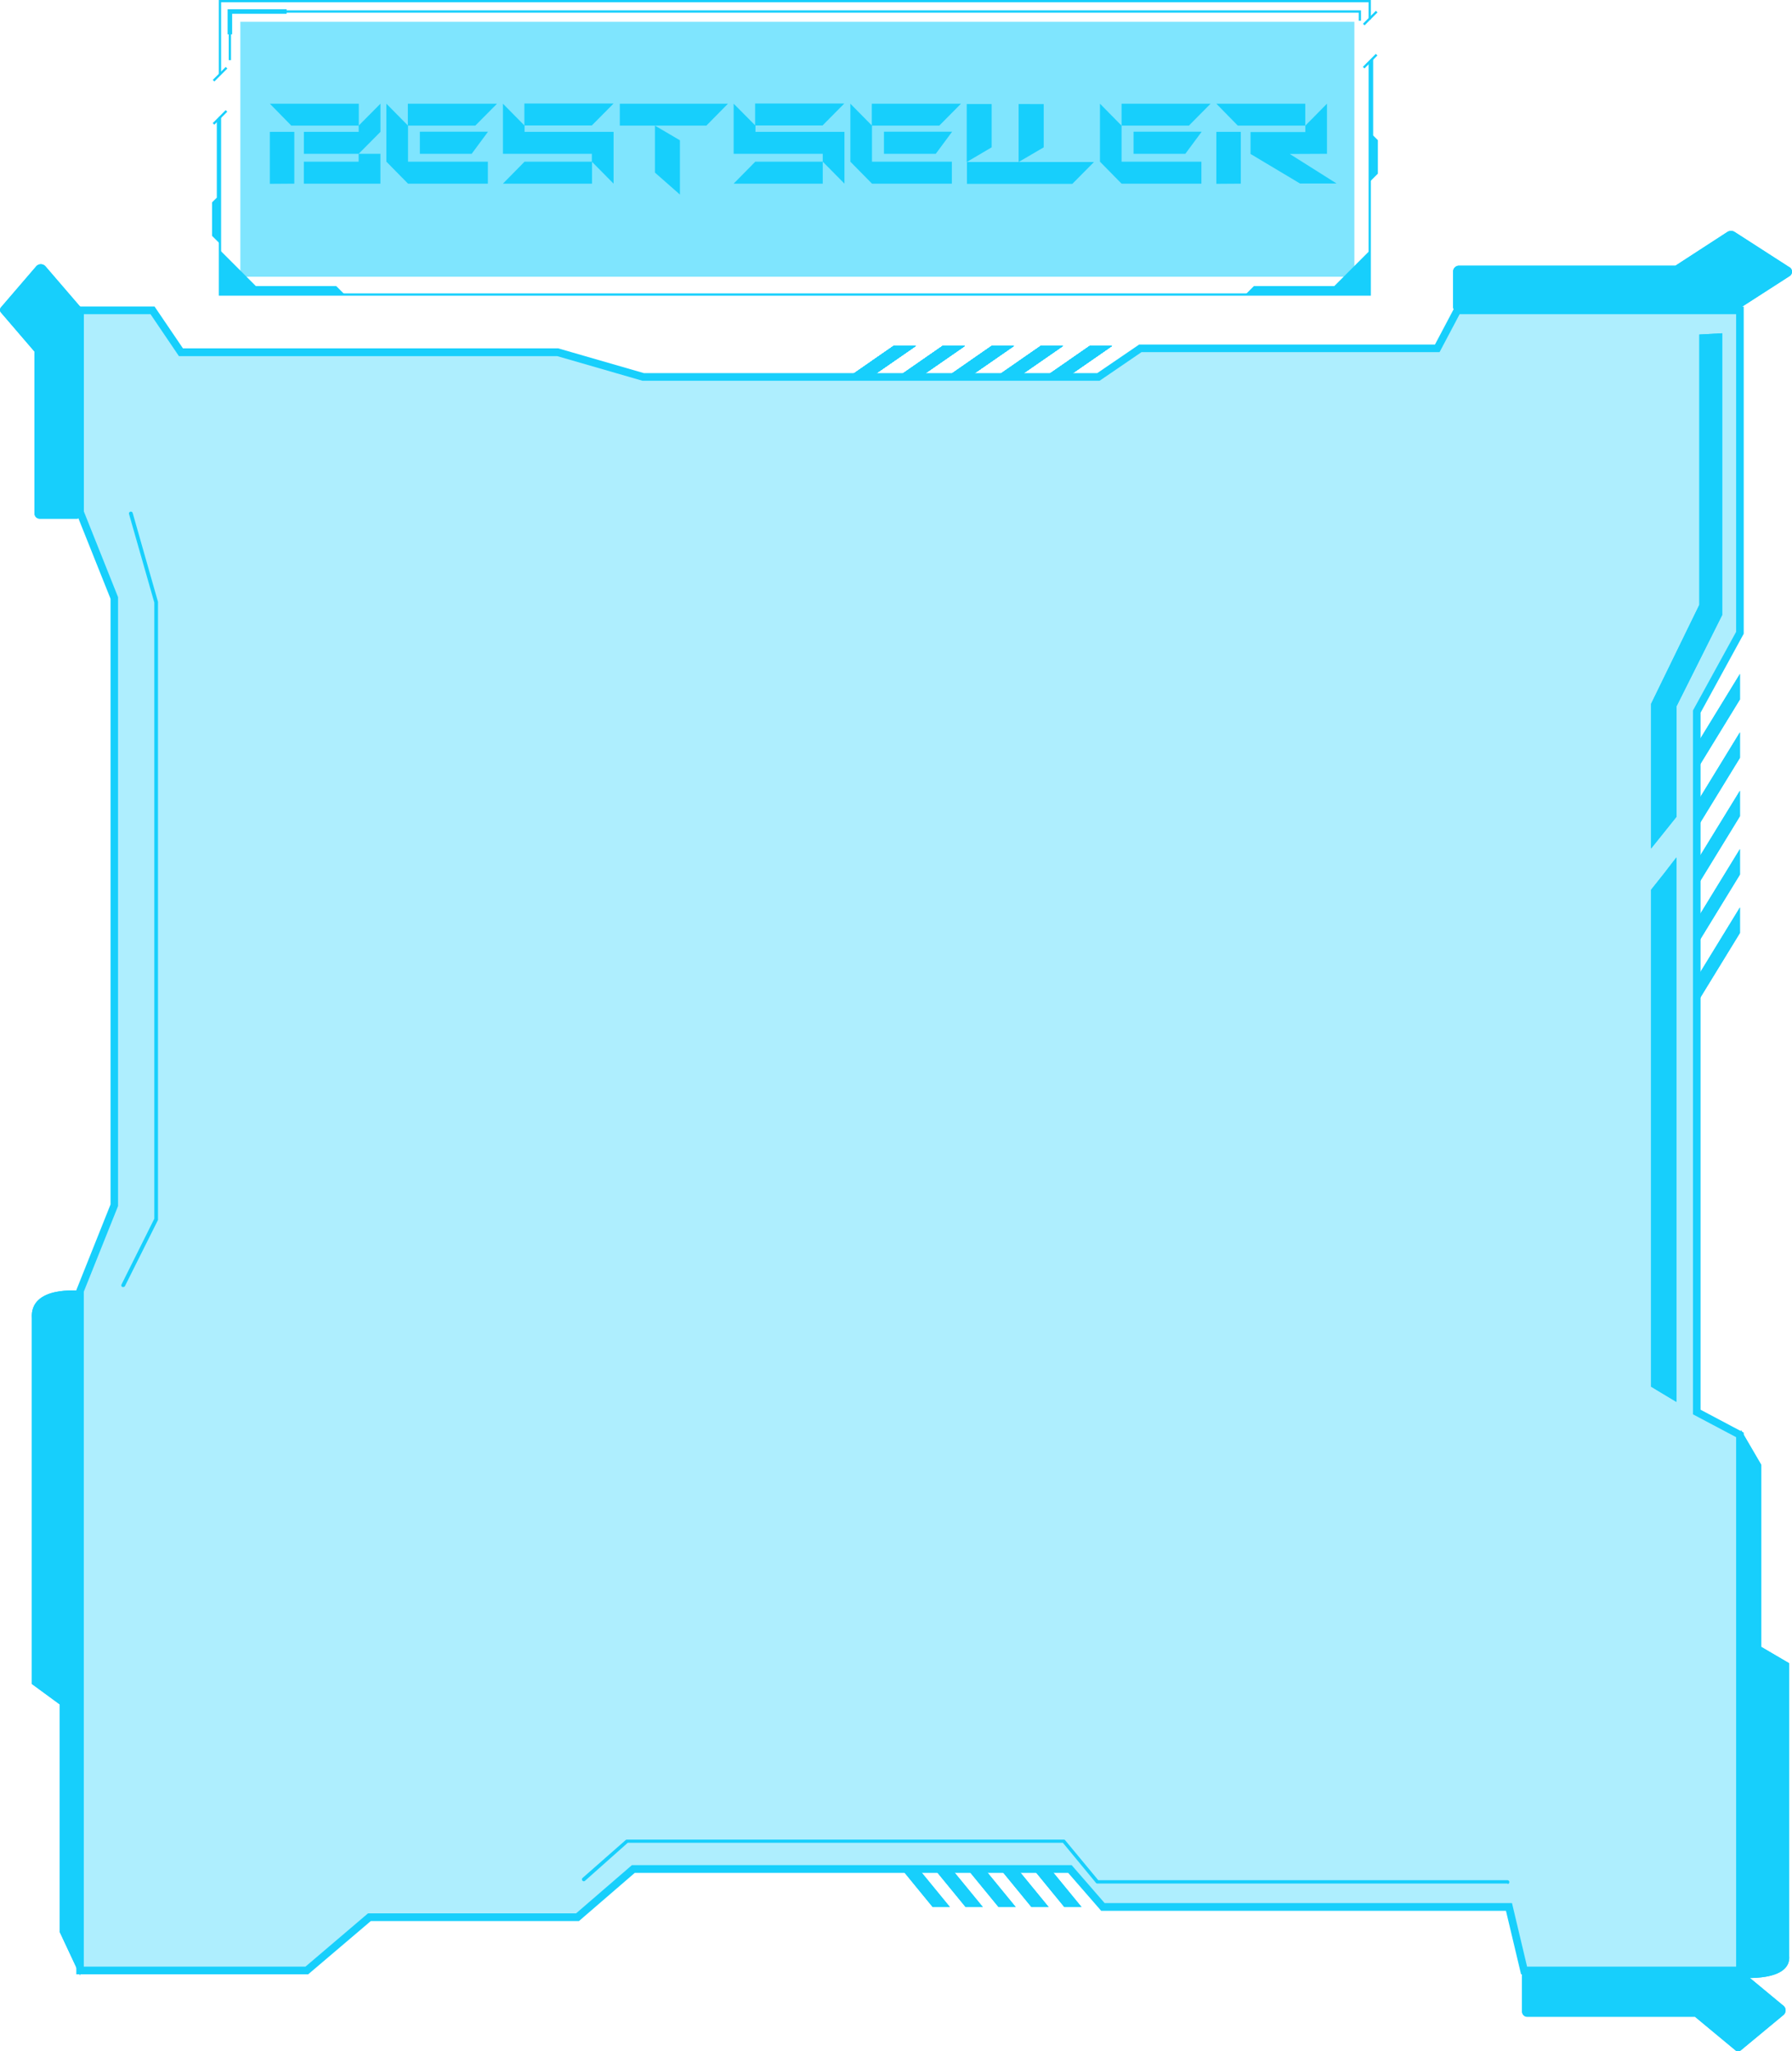 <svg xmlns="http://www.w3.org/2000/svg" xmlns:xlink="http://www.w3.org/1999/xlink" viewBox="0 0 425.01 486.45"><defs><style>.cls-1{fill:none;}.cls-2,.cls-3,.cls-9{fill:#17cffc;}.cls-2{opacity:0.35;}.cls-2,.cls-9{isolation:isolate;}.cls-4{clip-path:url(#clip-path);}.cls-5{clip-path:url(#clip-path-2);}.cls-6{clip-path:url(#clip-path-3);}.cls-7{clip-path:url(#clip-path-4);}.cls-8{clip-path:url(#clip-path-5);}.cls-9{opacity:0.55;}</style><clipPath id="clip-path"><polygon class="cls-1" points="258.45 82.04 247.16 89.86 252.45 89.86 263.73 82.04 258.45 82.04"/></clipPath><clipPath id="clip-path-2"><polygon class="cls-1" points="246.82 82.04 235.53 89.86 240.81 89.86 252.1 82.04 246.82 82.04"/></clipPath><clipPath id="clip-path-3"><polygon class="cls-1" points="235.18 82.04 223.9 89.86 229.18 89.86 240.47 82.04 235.18 82.04"/></clipPath><clipPath id="clip-path-4"><polygon class="cls-1" points="223.55 82.04 212.26 89.86 217.54 89.86 228.83 82.04 223.55 82.04"/></clipPath><clipPath id="clip-path-5"><polygon class="cls-1" points="211.92 82.04 200.63 89.86 205.91 89.86 217.2 82.04 211.92 82.04"/></clipPath></defs><title>square_02_02</title><g id="Layer_2" data-name="Layer 2"><g id="Layer_1-2" data-name="Layer 1"><g id="Layer_2-2" data-name="Layer 2"><g id="Layer_1-2-2" data-name="Layer 1-2"><polygon class="cls-2" points="402.43 334.86 402.43 168.72 412.66 150.06 412.66 73.61 345.63 73.61 340.88 82.64 270.45 82.64 260.52 89.41 152.62 89.41 132.31 83.54 42.92 83.54 36.18 73.61 18.99 73.61 18.99 121.47 27.11 141.78 27.11 285.8 18.99 306.11 18.99 467.28 72.77 467.28 87.61 454.64 136.97 454.64 150.21 443.2 253.75 443.2 261.57 452.23 357.88 452.23 361.47 467.28 412.66 467.28 412.66 340.27 402.43 334.86"/><path class="cls-3" d="M413.56,468.19H360.75l-3.58-15.05h-96l-7.83-9H150.55l-13.24,11.43H87.94L73.1,468.19h-55V305.94l8.12-20.32V142L18.1,121.68v-49H36.65l6.74,9.93h89l20.32,5.87H260.24l9.93-6.77h70.16l4.76-9h68.47v77.58L403.33,169V334.31l10.23,5.42Zm-51.38-1.81h49.58V340.82l-10.24-5.42V168.49l10.24-18.66V74.51H346.18l-4.76,9H270.73l-9.93,6.78H152.37l-20.19-5.83H42.44L35.7,74.51H19.89v46.78L28,141.61V286l-8.13,20.32V466.38H72.44l14.84-12.64h49.35l13.25-11.44H254.16l7.82,9H358.6Z"/><path class="cls-3" d="M424.38,63.36,411.4,55a1.58,1.58,0,0,0-.85-.24,1.64,1.64,0,0,0-.86.24l-12.32,8H346.1a1.41,1.41,0,0,0-1.46,1.31V72.8a1.4,1.4,0,0,0,1.46,1.32h64.45a1.59,1.59,0,0,0,.85-.25l13-8.37a1.24,1.24,0,0,0,0-2.14Z"/><path class="cls-3" d="M423,477.83l-10.1,8.37a1,1,0,0,1-1.33,0L402,478.26H362.13a1.23,1.23,0,0,1-1.14-1.32v-8.55a1.24,1.24,0,0,1,1.14-1.31h50.13a1,1,0,0,1,.66.24l10.1,8.37a1.37,1.37,0,0,1,.47,1.07A1.42,1.42,0,0,1,423,477.83Z"/><path class="cls-3" d="M8.62,63.12.25,72.86A1,1,0,0,0,0,73.5a.93.93,0,0,0,.25.64l7.94,9.25v38.48A1.22,1.22,0,0,0,9.49,123h8.57a1.22,1.22,0,0,0,1.31-1.1V73.5a1,1,0,0,0-.24-.64l-8.38-9.74a1.46,1.46,0,0,0-2.06-.07Z"/><path class="cls-3" d="M19,306.11s-12-1.36-11.44,6.52v86.72l6.62,4.85v54L19,468.49S19.59,303.84,19,306.11Z"/><path class="cls-3" d="M412.91,469s12,1.09,11.43-5.22V394.43l-6.62-3.88V347.38l-4.81-8.25S412.3,470.84,412.91,469Z"/><polygon class="cls-3" points="401.82 177.52 401.82 183.57 412.66 165.87 412.66 159.82 401.82 177.52"/><polygon class="cls-3" points="401.82 197.42 412.66 179.72 412.66 173.66 401.82 191.37 401.82 197.42"/><polygon class="cls-3" points="401.82 211.26 412.66 193.56 412.66 187.51 401.82 205.21 401.82 211.26"/><polygon class="cls-3" points="401.82 225.11 412.66 207.4 412.66 201.35 401.82 219.05 401.82 225.11"/><polygon class="cls-3" points="401.82 238.95 412.66 221.25 412.66 215.19 401.82 232.9 401.82 238.95"/><polygon class="cls-3" points="256.5 452.23 249.1 443.2 245.02 443.2 252.41 452.23 256.5 452.23"/><polygon class="cls-3" points="248.7 452.23 241.3 443.2 237.21 443.2 244.61 452.23 248.7 452.23"/><polygon class="cls-3" points="240.89 452.23 233.49 443.2 229.41 443.2 236.81 452.23 240.89 452.23"/><polygon class="cls-3" points="233.09 452.23 225.69 443.2 221.6 443.2 229 452.23 233.09 452.23"/><polygon class="cls-3" points="225.28 452.23 217.88 443.2 213.8 443.2 221.19 452.23 225.28 452.23"/><polygon id="SVGID-11" class="cls-3" points="258.45 82.04 247.16 89.86 252.45 89.86 263.73 82.04 258.45 82.04"/><g class="cls-4"><rect class="cls-3" x="247.16" y="82.04" width="16.57" height="7.83"/><path class="cls-3" d="M264.64,90.77H250.86v4.56a25.92,25.92,0,0,1-4.63-6.55h0V81.14h18.38Z"/><path class="cls-3" d="M264.67,91c-3.84,1.91-9-.61-11.5-5.64A12.05,12.05,0,0,1,252,77.85v3.29h12.66V91Z"/></g><polygon id="SVGID-12" class="cls-3" points="246.82 82.04 235.53 89.86 240.81 89.86 252.1 82.04 246.82 82.04"/><g class="cls-5"><rect class="cls-3" x="235.53" y="82.04" width="16.57" height="7.83"/><path class="cls-3" d="M253,90.77H239.23v4.56a26.21,26.21,0,0,1-4.64-6.55h0V81.14H253Z"/><path class="cls-3" d="M253,91c-3.83,1.91-9-.61-11.49-5.64a12,12,0,0,1-1.19-7.46v3.29H253V91Z"/></g><polygon id="SVGID-13" class="cls-3" points="235.18 82.04 223.9 89.86 229.18 89.86 240.47 82.04 235.18 82.04"/><g class="cls-6"><rect class="cls-3" x="223.9" y="82.04" width="16.57" height="7.83"/><path class="cls-3" d="M241.37,90.77H227.6v4.56a25.81,25.81,0,0,1-4.6-6.55h0V81.14h18.38Z"/><path class="cls-3" d="M241.4,91c-3.83,1.91-9-.61-11.5-5.64a12,12,0,0,1-1.19-7.46v3.29h12.66v9.63Z"/></g><polygon id="SVGID-14" class="cls-3" points="223.55 82.04 212.26 89.86 217.54 89.86 228.83 82.04 223.55 82.04"/><g class="cls-7"><rect class="cls-3" x="212.26" y="82.04" width="16.57" height="7.83"/><path class="cls-3" d="M229.73,90.77H216v4.56a25.92,25.92,0,0,1-4.63-6.55h0V81.14h18.37Z"/><path class="cls-3" d="M229.77,91c-3.84,1.91-9-.61-11.5-5.64a12,12,0,0,1-1.19-7.46v3.29h12.65v9.63Z"/></g><polygon id="SVGID-15" class="cls-3" points="211.92 82.04 200.63 89.86 205.91 89.86 217.2 82.04 211.92 82.04"/><g class="cls-8"><rect class="cls-3" x="200.63" y="82.04" width="16.57" height="7.83"/><path class="cls-3" d="M218.1,90.77H204.33v4.56a26.21,26.21,0,0,1-4.64-6.55h0V81.14H218.1Z"/><path class="cls-3" d="M218.13,91c-3.83,1.91-9-.61-11.5-5.64a12,12,0,0,1-1.18-7.46v3.29H218.1v9.63Z"/></g><path class="cls-3" d="M357.58,446.67H260.26a.42.42,0,0,1-.34-.17l-7.84-9.5H148.89l-10.12,9a.44.44,0,0,1-.62,0h0a.45.45,0,0,1,0-.64h0l10.24-9a.46.46,0,0,1,.3-.11H252.3a.42.42,0,0,1,.34.17l7.84,9.46h97.1a.46.46,0,0,1,0,.91Z"/><path class="cls-3" d="M29.22,305.21a.67.67,0,0,1-.2,0,.45.45,0,0,1-.2-.6L36.6,289V142.9l-6-21a.45.45,0,0,1,.87-.25h0l6,21.07a.29.29,0,0,1,0,.13V289.11a.67.67,0,0,1,0,.2L29.63,305A.46.46,0,0,1,29.22,305.21Z"/><polygon class="cls-3" points="403.03 79.33 403.03 143.44 391.59 166.91 391.59 201.22 397.61 193.7 397.61 167.51 408.45 145.84 408.45 79.03 403.03 79.33"/><path class="cls-3" d="M391.59,211V328.84l6,3.61V203.34C395.68,205.85,393.56,208.57,391.59,211Z"/><path class="cls-3" d="M424.38,63.36,411.4,55a1.58,1.58,0,0,0-.85-.24,1.64,1.64,0,0,0-.86.24l-12.32,8H346.1a1.41,1.41,0,0,0-1.46,1.31V72.8a1.4,1.4,0,0,0,1.46,1.32h64.45a1.59,1.59,0,0,0,.85-.25l13-8.37a1.24,1.24,0,0,0,0-2.14Z"/><path class="cls-3" d="M423,477.83l-10.1,8.37a1,1,0,0,1-1.33,0L402,478.26H362.13a1.23,1.23,0,0,1-1.14-1.32v-8.55a1.24,1.24,0,0,1,1.14-1.31h50.13a1,1,0,0,1,.66.24l10.1,8.37a1.37,1.37,0,0,1,.47,1.07A1.42,1.42,0,0,1,423,477.83Z"/><path class="cls-3" d="M8.62,63.12.25,72.86A1,1,0,0,0,0,73.5a.93.93,0,0,0,.25.64l7.94,9.25v38.48A1.22,1.22,0,0,0,9.49,123h8.57a1.22,1.22,0,0,0,1.31-1.1V73.5a1,1,0,0,0-.24-.64l-8.38-9.74a1.46,1.46,0,0,0-2.06-.07Z"/><path class="cls-3" d="M19,306.11s-12-1.36-11.44,6.52v86.72l6.62,4.85v54L19,468.49S19.59,303.84,19,306.11Z"/><path class="cls-3" d="M412.91,469s12,1.09,11.43-5.22V394.43l-6.62-3.88V347.38l-4.81-8.25S412.3,470.84,412.91,469Z"/><polygon class="cls-3" points="401.82 177.52 401.82 183.57 412.66 165.87 412.66 159.82 401.82 177.52"/><polygon class="cls-3" points="401.82 197.42 412.66 179.72 412.66 173.66 401.82 191.37 401.82 197.42"/><polygon class="cls-3" points="401.82 211.26 412.66 193.56 412.66 187.51 401.82 205.21 401.82 211.26"/><polygon class="cls-3" points="401.82 225.11 412.66 207.4 412.66 201.35 401.82 219.05 401.82 225.11"/><polygon class="cls-3" points="401.82 238.95 412.66 221.25 412.66 215.19 401.82 232.9 401.82 238.95"/><polygon class="cls-3" points="256.5 452.23 249.1 443.2 245.02 443.2 252.41 452.23 256.5 452.23"/><polygon class="cls-3" points="248.7 452.23 241.3 443.2 237.21 443.2 244.61 452.23 248.7 452.23"/><polygon class="cls-3" points="240.89 452.23 233.49 443.2 229.41 443.2 236.81 452.23 240.89 452.23"/><polygon class="cls-3" points="233.09 452.23 225.69 443.2 221.6 443.2 229 452.23 233.09 452.23"/><polygon class="cls-3" points="225.28 452.23 217.88 443.2 213.8 443.2 221.19 452.23 225.28 452.23"/><polygon id="SVGID-16" class="cls-3" points="258.45 82.04 247.16 89.86 252.45 89.86 263.73 82.04 258.45 82.04"/><g class="cls-4"><rect class="cls-3" x="247.16" y="82.04" width="16.57" height="7.83"/><path class="cls-3" d="M264.64,90.77H250.86v4.56a25.92,25.92,0,0,1-4.63-6.55h0V81.14h18.38Z"/><path class="cls-3" d="M264.67,91c-3.84,1.91-9-.61-11.5-5.64A12.05,12.05,0,0,1,252,77.85v3.29h12.66V91Z"/></g><polygon id="SVGID-17" class="cls-3" points="246.82 82.04 235.53 89.86 240.81 89.86 252.1 82.04 246.82 82.04"/><g class="cls-5"><rect class="cls-3" x="235.53" y="82.04" width="16.57" height="7.83"/><path class="cls-3" d="M253,90.77H239.23v4.56a26.21,26.21,0,0,1-4.64-6.55h0V81.14H253Z"/><path class="cls-3" d="M253,91c-3.83,1.91-9-.61-11.49-5.64a12,12,0,0,1-1.19-7.46v3.29H253V91Z"/></g><polygon id="SVGID-18" class="cls-3" points="235.18 82.04 223.9 89.86 229.18 89.86 240.47 82.04 235.18 82.04"/><g class="cls-6"><rect class="cls-3" x="223.9" y="82.04" width="16.57" height="7.83"/><path class="cls-3" d="M241.37,90.77H227.6v4.56a25.81,25.81,0,0,1-4.6-6.55h0V81.14h18.38Z"/><path class="cls-3" d="M241.4,91c-3.83,1.91-9-.61-11.5-5.64a12,12,0,0,1-1.19-7.46v3.29h12.66v9.63Z"/></g><polygon id="SVGID-19" class="cls-3" points="223.55 82.04 212.26 89.86 217.54 89.86 228.83 82.04 223.55 82.04"/><g class="cls-7"><rect class="cls-3" x="212.26" y="82.04" width="16.57" height="7.83"/><path class="cls-3" d="M229.73,90.77H216v4.56a25.92,25.92,0,0,1-4.63-6.55h0V81.14h18.37Z"/><path class="cls-3" d="M229.77,91c-3.84,1.91-9-.61-11.5-5.64a12,12,0,0,1-1.19-7.46v3.29h12.65v9.63Z"/></g><polygon id="SVGID-20" class="cls-3" points="211.92 82.04 200.63 89.86 205.91 89.86 217.2 82.04 211.92 82.04"/><g class="cls-8"><rect class="cls-3" x="200.63" y="82.04" width="16.57" height="7.83"/><path class="cls-3" d="M218.1,90.77H204.33v4.56a26.21,26.21,0,0,1-4.64-6.55h0V81.14H218.1Z"/><path class="cls-3" d="M218.13,91c-3.83,1.91-9-.61-11.5-5.64a12,12,0,0,1-1.18-7.46v3.29H218.1v9.63Z"/></g><polygon class="cls-3" points="403.03 79.33 403.03 143.44 391.59 166.91 391.59 201.22 397.61 193.7 397.61 167.51 408.45 145.84 408.45 79.03 403.03 79.33"/><path class="cls-3" d="M391.59,211V328.84l6,3.61V203.34C395.68,205.85,393.56,208.57,391.59,211Z"/><rect class="cls-9" x="57" y="5.17" width="264.22" height="60.45"/><polygon class="cls-3" points="52.44 17.64 51.9 17.64 51.9 0 325.13 0 325.13 4.63 324.59 4.63 324.59 0.54 52.44 0.54 52.44 17.64"/><polygon class="cls-3" points="325.13 70.12 51.9 70.12 51.9 27.69 52.44 27.69 52.44 69.58 324.59 69.58 324.59 14.67 325.13 14.67 325.13 70.12"/><rect class="cls-3" x="322.8" y="4.02" width="4.35" height="0.54" transform="translate(92.31 231.21) rotate(-45.04)"/><rect class="cls-3" x="322.77" y="14.24" width="4.35" height="0.54" transform="translate(85.19 234.31) rotate(-45.07)"/><rect class="cls-3" x="50.01" y="17.33" width="4.35" height="0.54" transform="translate(2.86 42.09) rotate(-45.04)"/><rect class="cls-3" x="50" y="27.57" width="4.35" height="0.54" transform="translate(-4.38 45.12) rotate(-45.07)"/><polygon class="cls-3" points="52.17 59.33 60.68 67.84 79.74 67.84 81.78 69.87 52.17 69.87 52.17 59.33"/><polygon class="cls-3" points="324.96 59.33 316.45 67.84 297.39 67.84 295.36 69.87 324.96 69.87 324.96 59.33"/><polygon class="cls-3" points="54.79 14.26 54.25 14.26 54.25 2.46 322.79 2.46 322.79 4.91 322.25 4.91 322.25 3 54.79 3 54.79 14.26"/><polygon class="cls-3" points="55.06 8.14 53.98 8.14 53.98 2.19 67.98 2.19 67.98 3.27 55.06 3.27 55.06 8.14"/><polygon class="cls-3" points="325.67 13.81 325.67 32.12 326.79 33.24 326.79 41.18 324.92 43.05 324.92 14.93 325.67 13.81"/><polygon class="cls-3" points="51.42 28.56 51.42 46.87 50.29 47.99 50.29 55.93 52.17 57.8 52.17 28.37 51.42 28.56"/><path class="cls-3" d="M64,24.59H85.09v5.2h-16Zm0,19V31.27h5.8V43.55Zm26.23-19v6.68l-5.16,5.2h-13v-5.2h13V29.79ZM72.06,38.34h13V36.47h5.16v7.08H72.06Z"/><path class="cls-3" d="M96.77,29.79v8.55h18.94v5.21H96.77l-5.13-5.21V24.59Zm21.11-5.2-5.15,5.2h-16v-5.2ZM99.58,36.47V31.24h16.16l-3.87,5.23Z"/><path class="cls-3" d="M124.41,29.79v1.48h21.11V43.55l-5.15-5.21V36.47H119.28V24.59Zm-5.13,13.76,5.13-5.21h16v5.21Zm26.24-19-5.15,5.2h-16v-5.2Z"/><path class="cls-3" d="M172.65,24.59l-5.12,5.2H147v-5.2ZM161.26,46.14l-5.93-5.21V29.79l5.93,3.48Z"/><path class="cls-3" d="M179.17,29.79v1.48h21.11V43.55l-5.15-5.21V36.47H174V24.59ZM174,43.55l5.13-5.21h16v5.21Zm26.24-19-5.15,5.2h-16v-5.2Z"/><path class="cls-3" d="M206.81,29.79v8.55h18.94v5.21H206.81l-5.13-5.21V24.59Zm21.11-5.2-5.15,5.2h-16v-5.2ZM209.65,36.47V31.24h16.16l-3.87,5.23Z"/><path class="cls-3" d="M235.19,24.67V34.94l-5.91,3.48V24.67Zm6.4,13.75h17.87l-5.13,5.18h-25V38.42Zm5.95-13.73V34.94l-5.95,3.48V24.67Z"/><path class="cls-3" d="M266,29.79v8.55h18.94v5.21H266l-5.12-5.21V24.59Zm21.12-5.2-5.15,5.2H266v-5.2ZM268.85,36.47V31.24H285l-3.87,5.23Z"/><path class="cls-3" d="M288.48,24.59h21.09v5.2h-16Zm0,19V31.27h5.8V43.55Zm17.41-7.08,11.1,7h-8.68l-11.72-7v-5.2h13V29.79l5.13-5.2V36.47Z"/></g></g></g></g></svg>